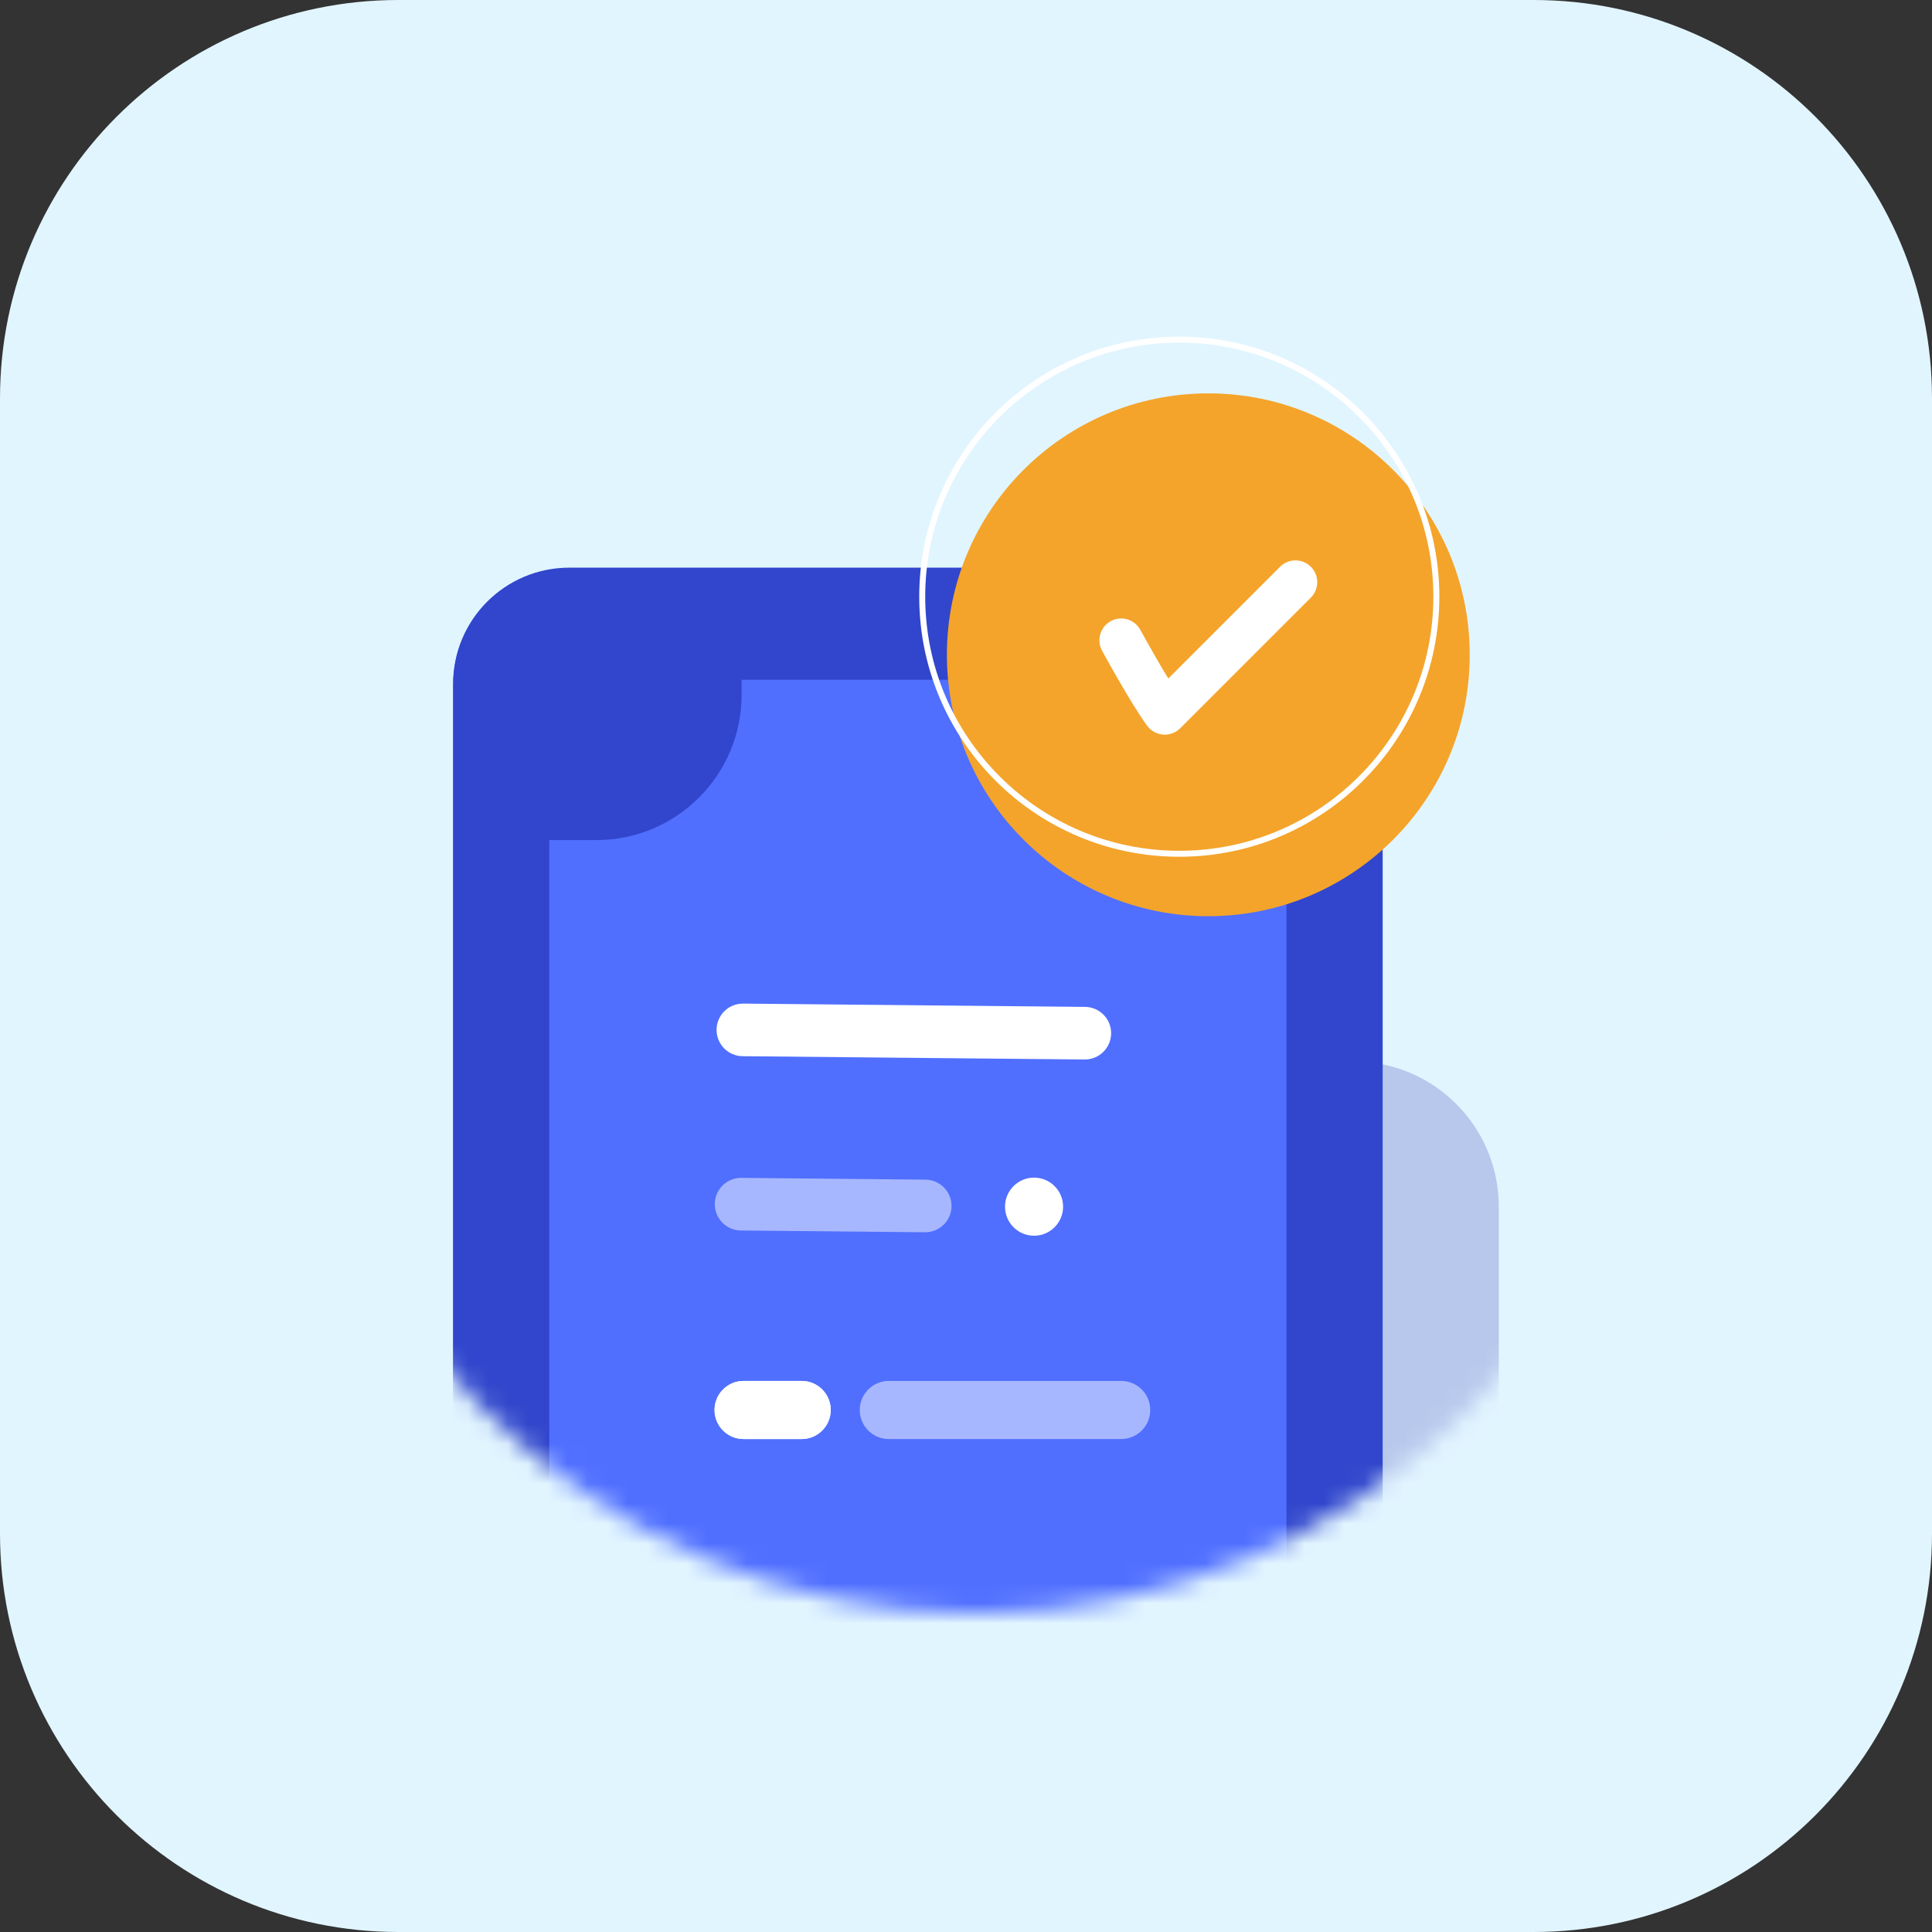 <svg width="97" height="97" viewBox="0 0 97 97" fill="none" xmlns="http://www.w3.org/2000/svg">
<rect x="0" y="0" width="97" height="97" fill="#333333" stroke="none"/>
<path d="M0 20C0 8.954 8.954 0 20 0H77C88.046 0 97 8.954 97 20V77C97 88.046 88.046 97 77 97H20C8.954 97 0 88.046 0 77V20Z" fill="#E1F5FF"/>
<mask id="mask0_848:374" style="mask-type:alpha" maskUnits="userSpaceOnUse" x="14" y="11" width="70" height="70">
<path d="M84 46C84 65.33 68.33 81 49 81C29.67 81 14 65.33 14 46C14 26.67 29.67 11 49 11C68.33 11 84 26.67 84 46Z" fill="#E8EFFF"/>
</mask>
<g mask="url(#mask0_848:374)">
<path d="M84 46C84 65.33 68.33 81 49 81C29.67 81 14 65.33 14 46C14 26.67 29.67 11 49 11C68.33 11 84 26.67 84 46Z" fill="#E1F5FF"/>
<path d="M67.958 53.292H41.708C37.681 53.292 34.416 56.556 34.416 60.583V91.208C34.416 95.235 37.681 98.5 41.708 98.5H67.958C71.985 98.5 75.25 95.235 75.25 91.208V60.583C75.25 56.556 71.985 53.292 67.958 53.292Z" fill="#B7C8EC"/>
<path d="M63.583 28.55H28.583C25.362 28.55 22.75 31.162 22.75 34.384V85.425C22.75 88.647 25.362 91.259 28.583 91.259H63.583C66.805 91.259 69.417 88.647 69.417 85.425V34.384C69.417 31.162 66.805 28.55 63.583 28.55Z" fill="#506FFF"/>
<path fill-rule="evenodd" clip-rule="evenodd" d="M69.417 83.213V34.333C69.417 31.112 66.805 28.5 63.583 28.5H28.583C25.362 28.5 22.75 31.112 22.75 34.333V82.73L27.578 88.04V42.178H29.941C33.968 42.178 37.233 38.913 37.233 34.886V34.132H53.325V34.886C53.325 38.913 56.589 42.178 60.616 42.178H64.589V83.213H69.417Z" fill="#3146CC"/>
<path d="M55.786 51.887C55.793 51.157 55.208 50.56 54.478 50.553L37.31 50.388C36.581 50.381 35.984 50.966 35.977 51.696C35.97 52.425 36.556 53.022 37.285 53.029L54.453 53.194C55.182 53.201 55.779 52.616 55.786 51.887Z" fill="white"/>
<path d="M47.773 60.56C47.78 59.831 47.195 59.234 46.465 59.227L37.221 59.138C36.492 59.131 35.895 59.716 35.888 60.446C35.881 61.175 36.466 61.772 37.196 61.779L46.44 61.868C47.169 61.875 47.766 61.289 47.773 60.56Z" fill="#A7B7FF"/>
<path d="M51.917 62.042C52.722 62.042 53.375 61.389 53.375 60.583C53.375 59.778 52.722 59.125 51.917 59.125C51.111 59.125 50.459 59.778 50.459 60.583C50.459 61.389 51.111 62.042 51.917 62.042Z" fill="white"/>
<path d="M40.25 69.333H37.333C36.528 69.333 35.875 69.986 35.875 70.792C35.875 71.597 36.528 72.25 37.333 72.25H40.25C41.055 72.25 41.708 71.597 41.708 70.792C41.708 69.986 41.055 69.333 40.25 69.333Z" fill="white"/>
<path d="M40.25 69.333H37.333C36.528 69.333 35.875 69.986 35.875 70.792C35.875 71.597 36.528 72.25 37.333 72.25H40.25C41.055 72.25 41.708 71.597 41.708 70.792C41.708 69.986 41.055 69.333 40.25 69.333Z" fill="white"/>
<path d="M56.291 69.333H44.625C43.819 69.333 43.166 69.986 43.166 70.792C43.166 71.597 43.819 72.25 44.625 72.25H56.291C57.097 72.25 57.75 71.597 57.75 70.792C57.75 69.986 57.097 69.333 56.291 69.333Z" fill="#A7B7FF"/>
<path d="M60.666 46C67.915 46 73.791 40.124 73.791 32.875C73.791 25.626 67.915 19.75 60.666 19.75C53.418 19.75 47.541 25.626 47.541 32.875C47.541 40.124 53.418 46 60.666 46Z" fill="#F4A42B"/>
<path d="M57.252 31.622C56.963 31.092 56.298 30.896 55.768 31.186C55.238 31.475 55.042 32.139 55.332 32.669L57.252 31.622ZM58.479 35.792L57.604 36.448C57.794 36.702 58.086 36.86 58.402 36.883C58.718 36.905 59.028 36.789 59.253 36.565L58.479 35.792ZM65.815 30.003C66.242 29.575 66.242 28.883 65.815 28.456C65.388 28.029 64.695 28.029 64.268 28.456L65.815 30.003ZM56.292 32.146C55.332 32.669 55.332 32.67 55.332 32.67C55.332 32.67 55.332 32.67 55.332 32.67C55.332 32.67 55.332 32.67 55.332 32.67C55.332 32.671 55.332 32.671 55.333 32.672C55.334 32.673 55.335 32.675 55.336 32.678C55.339 32.684 55.343 32.691 55.349 32.702C55.36 32.722 55.377 32.752 55.398 32.79C55.44 32.867 55.5 32.976 55.575 33.111C55.725 33.38 55.933 33.75 56.165 34.151C56.615 34.931 57.194 35.9 57.604 36.448L59.354 35.135C59.036 34.711 58.521 33.857 58.059 33.058C57.835 32.669 57.633 32.309 57.486 32.046C57.413 31.915 57.354 31.809 57.314 31.735C57.294 31.698 57.278 31.67 57.267 31.651C57.262 31.641 57.258 31.634 57.256 31.629C57.254 31.627 57.253 31.625 57.253 31.624C57.252 31.623 57.252 31.623 57.252 31.622L57.252 31.622C57.252 31.622 57.252 31.622 57.252 31.622C57.252 31.622 57.252 31.622 56.292 32.146ZM59.253 36.565L65.815 30.003L64.268 28.456L57.706 35.018L59.253 36.565Z" fill="white"/>
<path d="M59.209 42.865C66.336 42.865 72.115 37.086 72.115 29.958C72.115 22.83 66.336 17.052 59.209 17.052C52.081 17.052 46.302 22.83 46.302 29.958C46.302 37.086 52.081 42.865 59.209 42.865Z" stroke="white" stroke-width="0.3"/>
</g>
</svg>
